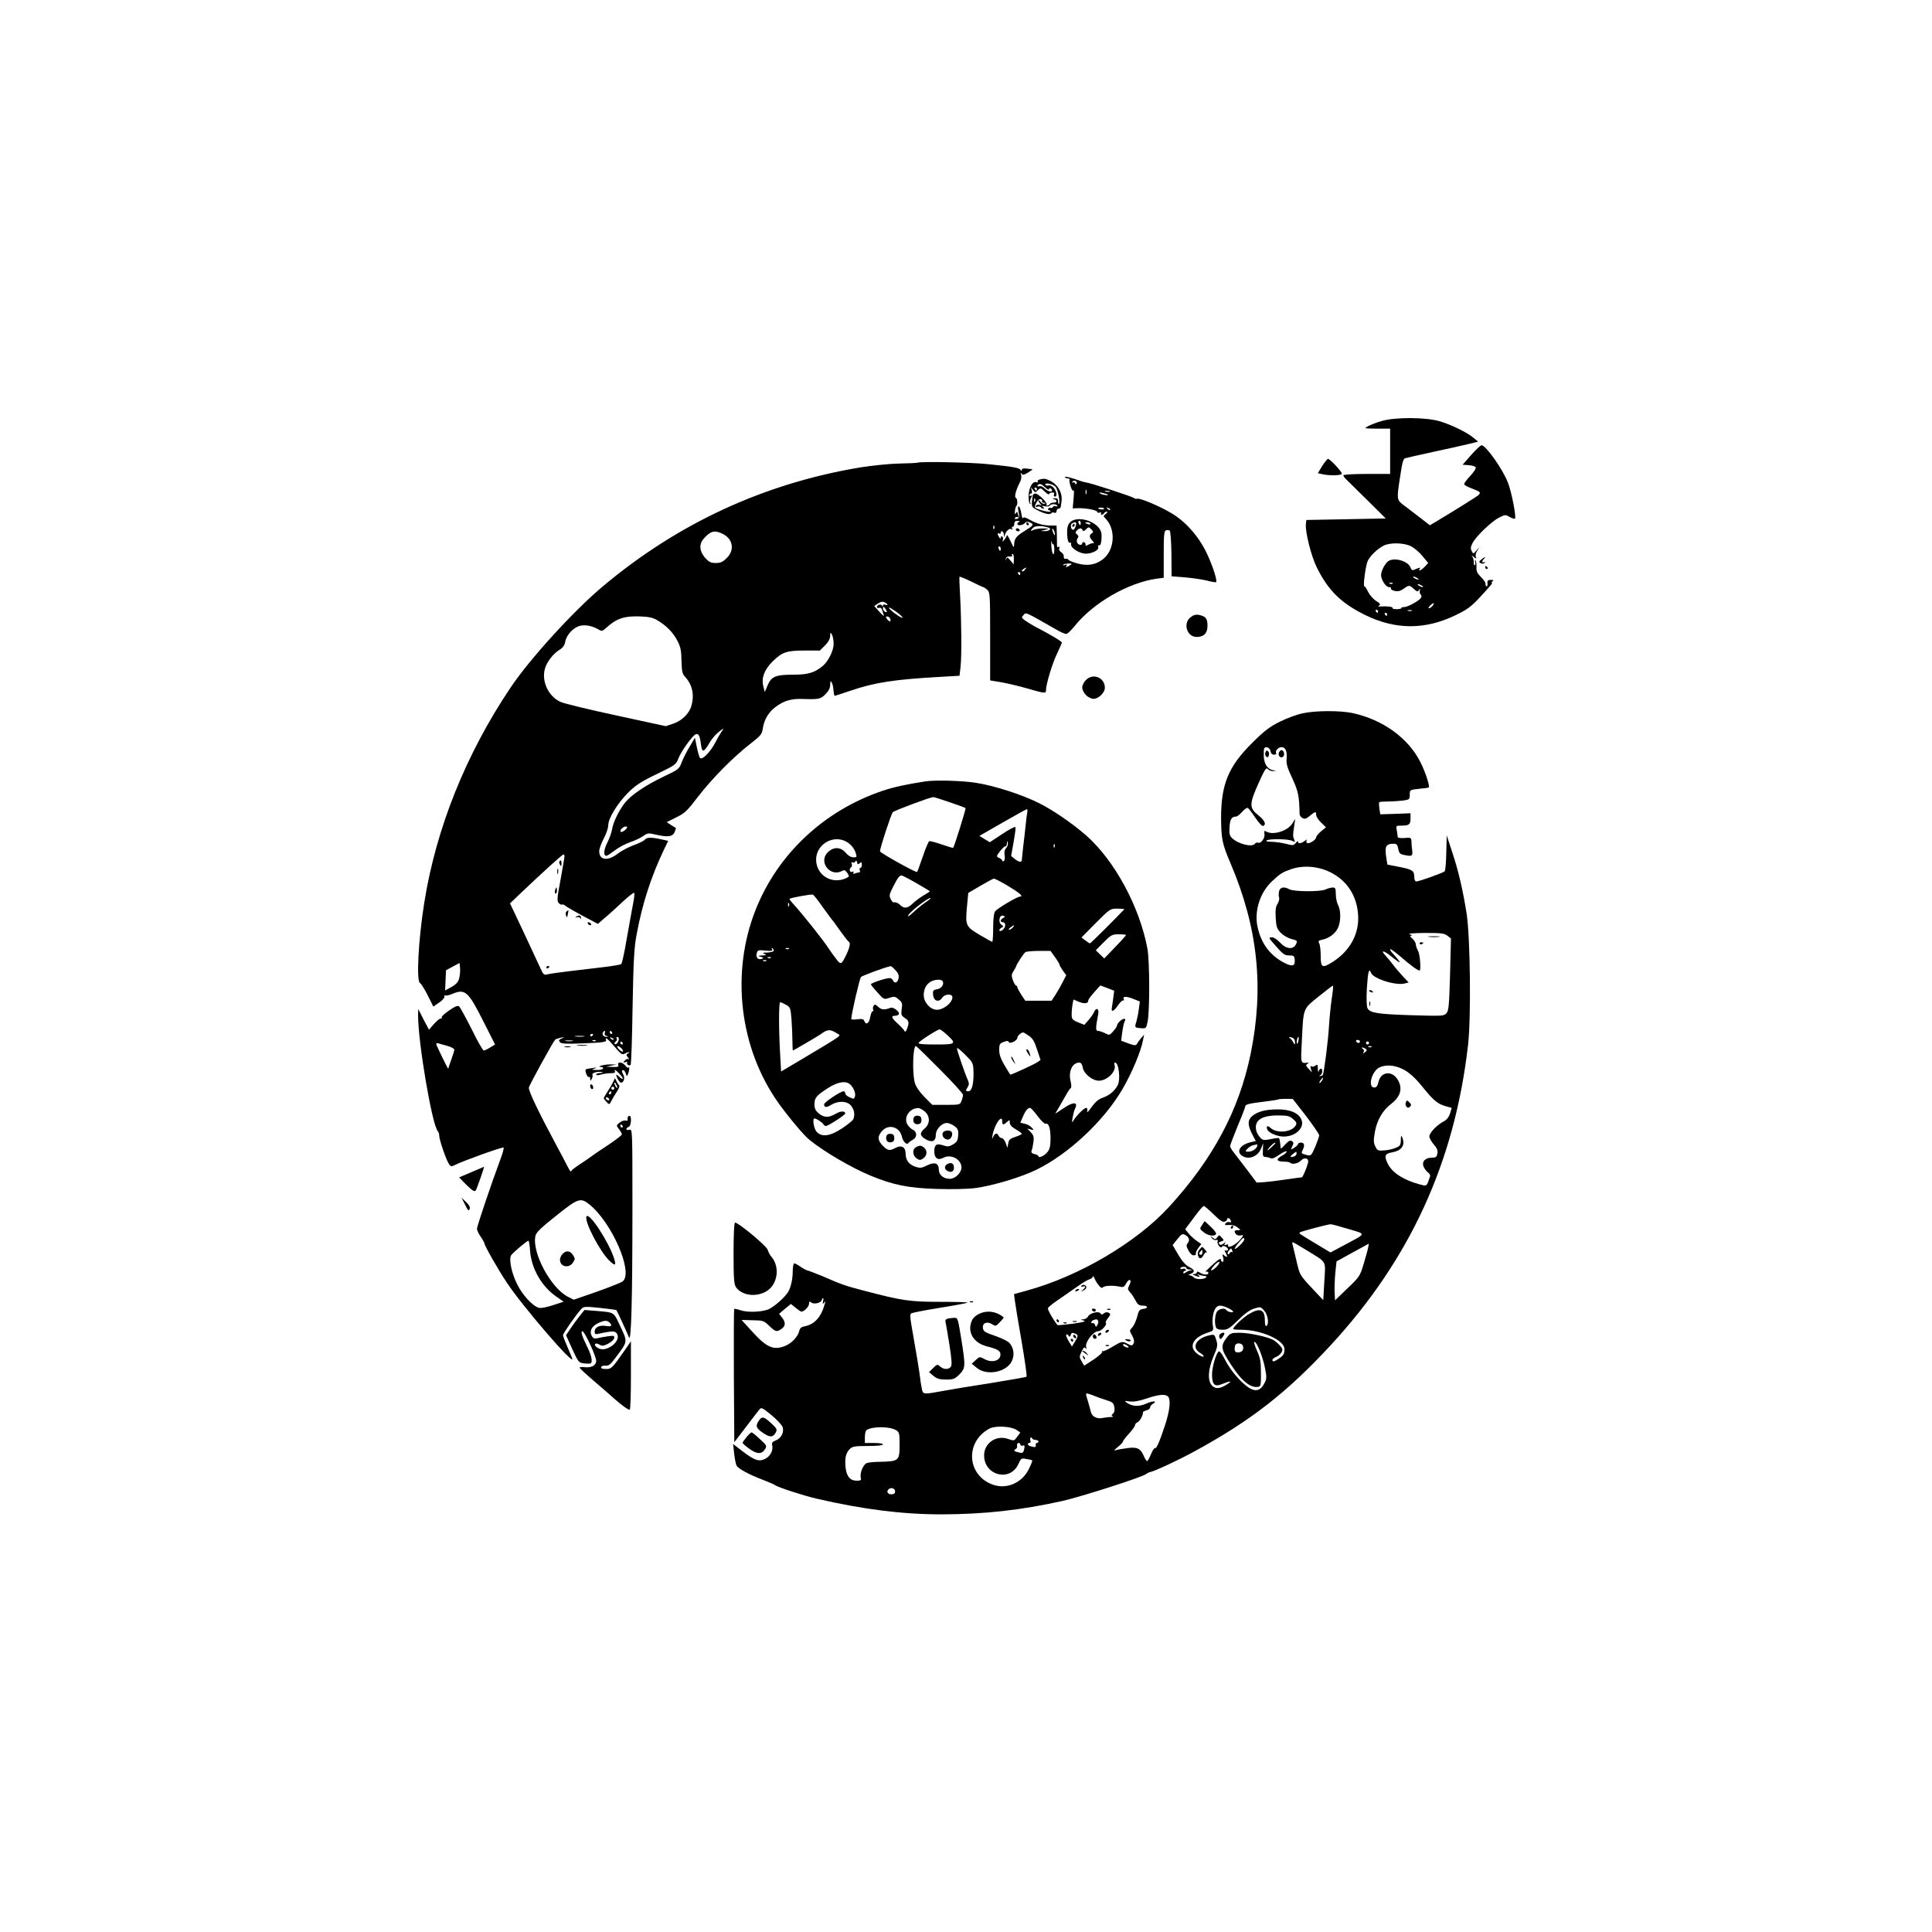 <?xml version="1.0" standalone="no"?>
<!DOCTYPE svg PUBLIC "-//W3C//DTD SVG 20010904//EN"
 "http://www.w3.org/TR/2001/REC-SVG-20010904/DTD/svg10.dtd">
<svg version="1.0" xmlns="http://www.w3.org/2000/svg"
 width="1280pt" height="1280pt" viewBox="0 0 1280 1280"
 preserveAspectRatio="xMidYMid meet">

<g transform="translate(0,1280) scale(0.1,-0.1)"
fill="#000000" stroke="none">
<path d="M9155 10011 c-33 -9 -73 -25 -90 -34 -30 -16 -29 -16 58 -17 l87 0 0
-150 0 -150 -155 0 c-89 0 -155 -4 -155 -9 0 -5 8 -17 18 -26 9 -9 72 -71 140
-138 l123 -122 -263 -5 -263 -5 -3 -26 c-6 -51 35 -215 73 -290 76 -153 161
-235 320 -314 201 -98 397 -99 600 0 73 35 102 56 155 113 79 85 93 102 83
102 -4 0 -2 4 6 9 9 6 6 9 -12 9 -20 0 -24 -5 -22 -24 1 -13 -2 -21 -7 -18 -5
3 -7 11 -6 17 1 7 -12 26 -30 44 -26 26 -32 39 -30 67 1 20 -2 39 -7 43 -4 4
-5 0 -2 -9 3 -10 2 -20 -2 -22 -5 -3 -7 5 -7 17 1 12 -3 29 -8 37 -10 13 -9
13 8 0 18 -14 19 -13 14 1 -4 9 0 27 9 40 l15 24 -21 -23 c-20 -23 -20 -23
-31 -2 -8 15 -7 27 6 52 23 45 125 143 176 169 40 20 43 20 70 4 16 -9 32 -14
35 -11 10 10 -22 175 -46 237 -33 88 -147 249 -175 249 -7 0 -38 -29 -69 -64
l-57 -65 42 -3 c23 -2 43 -8 45 -15 3 -7 -14 -32 -36 -56 -23 -24 -41 -49 -41
-54 0 -6 21 -18 48 -28 61 -23 66 -28 45 -47 -15 -12 -144 -93 -289 -180 l-31
-18 -59 46 c-32 25 -80 61 -106 81 -56 41 -56 39 -31 200 12 84 20 114 32 117
9 3 90 21 181 41 91 19 196 43 234 52 l69 17 -30 25 c-46 38 -149 88 -228 111
-92 26 -291 27 -380 1z m195 -831 c21 -11 55 -40 75 -65 l37 -45 -23 -25 c-25
-25 -46 -34 -33 -13 7 11 4 10 -43 -9 -6 -2 -14 4 -17 15 -15 46 -114 73 -151
42 -22 -18 -45 -65 -45 -90 0 -32 32 -80 53 -80 10 0 16 -4 13 -9 -4 -5 7 -12
24 -16 22 -5 38 -1 59 14 36 26 39 26 68 -1 21 -19 26 -20 34 -8 9 13 10 13 6
-1 -3 -9 -1 -21 5 -27 6 -6 7 -15 3 -22 -12 -20 -88 -62 -112 -62 -12 0 -21
-3 -19 -7 2 -3 -11 -6 -29 -7 -19 0 -32 3 -29 8 5 8 -39 13 -81 10 -15 -2 -16
0 -7 7 10 6 5 14 -20 29 -19 12 -43 39 -54 61 -10 21 -21 38 -24 36 -12 -7 8
142 22 170 20 37 63 78 103 99 43 23 137 21 185 -4z m40 -210 c8 -5 11 -10 5
-10 -5 0 -17 5 -25 10 -8 5 -10 10 -5 10 6 0 17 -5 25 -10z m-163 -36 c-3 -3
-12 -4 -19 -1 -8 3 -5 6 6 6 11 1 17 -2 13 -5z m193 -14 c8 -5 11 -10 5 -10
-5 0 -17 5 -25 10 -8 5 -10 10 -5 10 6 0 17 -5 25 -10z m70 -135 c-7 -8 -17
-15 -23 -15 -6 0 -2 8 9 19 22 21 33 19 14 -4z m-360 -35 c0 -5 -2 -10 -4 -10
-3 0 -8 5 -11 10 -3 6 -1 10 4 10 6 0 11 -4 11 -10z m223 3 c-7 -2 -19 -2 -25
0 -7 3 -2 5 12 5 14 0 19 -2 13 -5z m-163 -23 c0 -5 -2 -10 -4 -10 -3 0 -8 5
-11 10 -3 6 -1 10 4 10 6 0 11 -4 11 -10z"/>
<path d="M8760 9713 l-29 -48 27 -6 c50 -12 132 -10 132 3 0 14 -79 98 -92 98
-4 0 -21 -21 -38 -47z"/>
<path d="M6077 9734 c-1 -1 -54 -4 -118 -5 -64 -1 -178 -13 -255 -25 -640
-106 -1212 -370 -1714 -792 -191 -161 -479 -476 -607 -667 -295 -438 -494
-933 -572 -1425 -39 -243 -54 -523 -28 -533 6 -2 29 -39 50 -80 l38 -76 39 27
c22 15 37 33 35 40 -3 7 -1 10 5 7 5 -3 26 1 46 10 86 36 106 18 207 -183 l77
-152 -33 -20 c-17 -11 -37 -20 -42 -20 -6 0 -42 63 -80 141 -39 77 -76 145
-83 151 -9 8 -27 1 -67 -27 -30 -20 -52 -41 -49 -46 3 -5 1 -8 -5 -7 -6 2 -26
-14 -45 -35 l-34 -39 -18 34 c-10 18 -26 49 -35 68 l-18 35 -1 -41 c-1 -176
93 -731 131 -769 5 -5 9 -18 9 -30 0 -26 48 -165 65 -188 12 -17 16 -17 42 -4
59 29 313 120 319 114 4 -3 -6 -39 -21 -79 -56 -149 -155 -442 -155 -459 0 -9
11 -33 25 -53 14 -20 25 -41 25 -45 0 -14 90 -172 146 -256 106 -161 457 -567
435 -505 -5 14 -21 51 -35 84 -14 32 -26 64 -26 70 0 12 86 135 119 171 18 20
24 20 125 10 58 -6 107 -13 110 -15 4 -5 64 -134 83 -180 15 -38 23 245 23
853 0 524 0 528 -20 522 -23 -7 -28 10 -5 19 19 7 21 80 3 73 -7 -2 -12 -11
-10 -20 2 -11 -2 -15 -12 -11 -9 3 -26 -3 -40 -13 -24 -19 -24 -20 -5 -44 10
-13 19 -29 19 -35 0 -5 -44 -39 -97 -74 -54 -35 -100 -67 -103 -70 -3 -3 -32
-23 -65 -45 -33 -21 -63 -43 -67 -49 -8 -12 -7 -14 -37 44 -13 25 -40 77 -61
115 -125 233 -191 371 -186 390 5 21 161 304 174 317 4 4 21 9 37 13 27 5 28
5 6 -5 -18 -8 -21 -13 -12 -24 9 -11 39 -13 139 -9 143 5 175 9 167 23 -3 6
-3 10 1 10 7 0 21 -14 77 -79 23 -26 31 -30 47 -21 23 12 40 13 21 1 -13 -8
-13 -12 0 -27 8 -10 9 -15 3 -11 -7 4 -18 -1 -25 -10 -12 -15 -12 -16 4 -10
10 4 16 3 12 -2 -7 -12 14 -26 23 -16 4 3 10 176 13 383 6 318 10 394 28 487
37 199 94 375 179 554 l29 60 -49 11 c-66 14 -93 13 -107 -4 -6 -8 -40 -24
-74 -36 -34 -13 -82 -38 -106 -57 -66 -50 -121 -42 -121 18 0 15 14 53 30 84
17 31 30 71 30 89 0 45 63 147 135 218 48 47 85 71 187 120 122 59 127 62 143
104 18 47 92 150 114 159 19 8 28 -8 35 -67 8 -58 18 -55 60 16 14 24 42 56
63 71 22 17 31 21 22 9 -9 -10 -31 -47 -49 -82 -35 -66 -87 -119 -102 -104 -5
5 -14 37 -21 71 l-13 63 -35 -59 c-20 -32 -43 -79 -53 -104 -16 -44 -20 -47
-119 -94 -121 -58 -213 -120 -256 -173 -41 -52 -78 -128 -86 -177 -4 -22 -18
-63 -33 -91 -23 -47 -25 -84 -4 -84 5 0 29 16 54 35 24 19 70 44 102 55 31 10
71 29 87 41 29 20 36 21 81 10 82 -19 113 -15 127 15 6 15 10 27 9 28 -2 1
-16 10 -32 20 l-29 19 64 32 c57 28 73 44 143 136 90 117 232 262 347 351 67
52 77 64 82 97 8 60 36 110 85 147 55 42 107 57 186 53 100 -3 113 -1 145 32
21 21 31 40 31 62 1 25 3 29 10 16 6 -10 11 -33 12 -53 2 -20 5 -36 8 -36 3 0
50 15 105 34 161 55 294 75 601 92 l121 7 7 60 c8 75 6 303 -3 467 -4 69 -6
127 -4 129 2 2 37 -12 78 -32 41 -21 77 -37 80 -37 3 0 14 -8 25 -17 19 -17
20 -29 20 -309 l0 -292 73 -12 c39 -7 117 -25 172 -41 118 -34 125 -35 125
-11 0 38 42 178 73 241 17 36 32 70 32 74 0 8 -83 57 -180 107 -22 12 -51 30
-65 40 -23 18 -24 20 -8 36 17 18 2 25 225 -102 23 -13 48 -24 57 -24 8 0 32
23 54 50 123 155 355 289 545 316 l47 6 0 154 c0 131 2 156 16 161 8 3 19 2
24 -3 5 -5 10 -75 11 -156 l1 -146 86 -7 c48 -4 113 -13 146 -21 32 -9 60 -13
63 -11 9 10 -22 108 -62 192 -53 111 -139 209 -234 265 -78 47 -210 102 -227
96 -6 -2 -15 -1 -20 4 -12 10 -289 101 -324 105 -8 1 -22 5 -30 8 -59 22 -110
34 -105 26 4 -5 13 -9 21 -9 8 0 13 -4 10 -8 -3 -5 1 -26 8 -47 8 -23 16 -32
19 -24 3 8 3 -16 0 -52 l-6 -67 34 1 c53 2 129 -13 129 -25 0 -5 7 -7 16 -4 8
3 12 2 9 -4 -3 -6 -2 -10 4 -10 5 0 13 5 16 10 3 6 12 10 18 10 7 0 4 -7 -7
-15 -17 -13 -17 -15 -2 -30 72 -73 61 -215 -22 -274 -48 -34 -96 -41 -160 -25
-31 8 -59 19 -63 25 -3 6 -12 9 -20 7 -8 -2 -13 4 -11 14 1 10 -6 23 -17 29
-11 7 -17 19 -13 27 3 9 1 13 -5 9 -6 -4 -11 -1 -10 6 0 6 -1 40 -1 74 l-2 61
-34 0 c-53 0 -97 12 -143 38 -29 17 -43 20 -46 11 -2 -6 -7 7 -10 30 -4 23
-11 44 -16 47 -5 4 -8 -4 -6 -16 2 -13 5 -32 7 -43 2 -12 -4 -21 -16 -23 -11
-3 -16 0 -11 7 3 6 11 8 17 5 8 -5 9 -1 5 10 -4 10 -7 21 -7 24 0 4 -5 0 -10
-8 -7 -11 -8 -8 -6 13 1 15 6 30 9 34 11 10 8 51 -3 55 -12 4 2 55 26 101 9
15 13 37 9 50 -4 15 -3 18 3 9 7 -11 16 -9 43 7 19 12 32 21 29 22 -59 8 -70
7 -70 -4 0 -8 -2 -9 -8 -1 -9 15 -50 22 -217 39 -114 12 -458 19 -468 9z
m1056 -137 c-5 -8 -8 -7 -11 1 -2 7 -9 9 -14 6 -7 -4 -8 -2 -4 4 4 6 13 9 21
6 8 -4 12 -11 8 -17z m64 -69 c-3 -7 -5 -2 -5 12 0 14 2 19 5 13 2 -7 2 -19 0
-25z m156 15 c-7 -2 -21 -2 -30 0 -10 3 -4 5 12 5 17 0 24 -2 18 -5z m-14 -19
c10 -9 -35 -3 -49 6 -11 8 -7 9 15 4 17 -4 32 -8 34 -10z m-25 -93 c3 -4 -4
-7 -14 -6 -27 2 -33 10 -10 12 11 1 22 -2 24 -6z m41 -9 c-3 -3 -11 0 -18 7
-9 10 -8 11 6 5 10 -3 15 -9 12 -12z m-602 -79 c-7 -2 -13 -9 -13 -14 0 -14
36 -10 50 5 9 12 17 12 35 4 28 -12 22 -20 -40 -58 -51 -31 -64 -48 -66 -85
-1 -28 -2 -27 -24 20 -13 28 -24 45 -24 39 -1 -5 -8 -19 -17 -30 -13 -16 -15
-16 -10 -2 3 10 1 20 -4 23 -6 4 -10 0 -10 -7 0 -9 -3 -9 -10 2 -13 20 -13 33
0 25 6 -3 10 -1 10 4 0 22 20 10 21 -11 1 -20 2 -20 6 -4 7 27 31 49 44 40 8
-4 9 -3 5 4 -4 7 -2 12 3 12 6 0 11 9 11 20 0 14 6 20 23 19 12 0 16 -3 10 -6z
m-166 -45 c-3 -8 -6 -5 -6 6 -1 11 2 17 5 13 3 -3 4 -12 1 -19z m361 6 c22 -7
2 -24 -26 -23 l-27 1 30 8 c28 7 27 8 -13 9 -24 0 -52 -4 -63 -9 -23 -13 -25
-7 -4 14 14 14 59 14 103 0z m41 -44 c0 -10 -3 -8 -9 5 -12 27 -12 43 0 25 5
-8 9 -22 9 -30z m-2203 4 c70 -33 83 -107 30 -160 -27 -27 -42 -34 -74 -34
-33 0 -45 6 -71 35 -38 44 -41 90 -8 127 44 50 71 57 123 32z m2192 -70 c4 2
7 -13 7 -35 0 -55 -17 -31 -20 28 -1 26 -1 38 2 25 2 -12 8 -20 11 -18z m-348
-29 c0 -8 -2 -15 -4 -15 -2 0 -6 7 -10 15 -3 8 -1 15 4 15 6 0 10 -7 10 -15z
m87 -69 l-1 -35 -22 26 c-19 22 -23 23 -27 9 -4 -14 -5 -14 -3 1 1 12 9 17 24
16 14 -2 21 1 17 7 -3 6 -2 10 3 10 6 0 10 -15 9 -34z m383 -33 c0 -1 -10 -7
-21 -14 -17 -9 -20 -8 -14 2 6 9 3 11 -9 6 -9 -4 -15 -3 -12 2 5 7 56 11 56 4z
m-310 -38 c-7 -9 -15 -13 -19 -10 -3 3 1 10 9 15 21 14 24 12 10 -5z m-30 -25
c0 -5 -2 -10 -4 -10 -3 0 -8 5 -11 10 -3 6 -1 10 4 10 6 0 11 -4 11 -10z
m-880 -206 c0 -4 -7 -4 -15 0 -8 3 -15 0 -16 -7 0 -9 -2 -9 -5 0 -6 14 -34 6
-34 -9 0 -6 6 -8 14 -5 8 3 16 -2 19 -11 3 -9 8 -26 12 -37 5 -11 -8 -2 -27
20 l-36 40 26 17 c18 12 31 14 44 7 10 -5 18 -12 18 -15z m-10 -34 c9 -16 8
-18 -5 -14 -8 4 -15 12 -15 20 0 20 7 17 20 -6z m110 -52 c0 -8 -49 23 -77 49
-29 27 -10 22 32 -8 25 -18 45 -36 45 -41z m-1624 -18 c60 -36 103 -80 132
-135 21 -41 26 -65 27 -133 2 -68 5 -86 23 -105 49 -53 64 -120 42 -196 -14
-49 -65 -98 -121 -116 l-48 -16 -328 71 c-181 39 -347 79 -370 90 -79 36 -126
135 -103 219 12 45 56 102 100 128 18 11 31 28 34 49 8 40 39 80 78 100 36 19
90 13 137 -13 29 -17 30 -17 58 8 68 62 120 79 224 75 58 -2 85 -8 115 -26z
m1544 3 c0 -13 -3 -13 -15 -3 -8 7 -15 16 -15 21 0 5 7 6 15 3 8 -4 15 -13 15
-21z m-377 -159 c0 -44 -35 -115 -72 -146 -54 -45 -98 -58 -196 -58 -117 0
-145 -12 -170 -72 l-18 -43 -10 39 c-14 55 8 111 63 165 63 61 92 71 211 71
l101 0 34 34 c22 22 34 44 34 63 1 26 2 26 12 8 6 -10 11 -38 11 -61z m-1384
-1235 c-16 -12 -25 -14 -28 -7 -5 14 29 39 42 31 5 -3 -1 -14 -14 -24z m-399
-171 c0 -7 -12 -77 -26 -155 -24 -126 -25 -144 -11 -157 8 -8 17 -12 21 -9 3
3 14 -1 23 -9 10 -8 62 -38 116 -67 l98 -52 52 45 c29 24 81 72 116 105 36 33
68 58 72 56 3 -3 2 -26 -3 -52 -13 -69 -37 -203 -57 -316 -10 -53 -21 -100
-25 -104 -4 -4 -55 -13 -114 -20 -59 -7 -161 -19 -227 -27 -66 -8 -132 -17
-147 -21 -24 -6 -28 -3 -46 37 -11 23 -61 131 -111 238 l-92 195 68 65 c142
135 278 259 286 259 4 1 7 -5 7 -11z m-698 -810 c-6 -24 -19 -39 -51 -57 l-42
-23 3 67 3 67 45 24 45 24 3 -34 c2 -19 -1 -49 -6 -68z m965 -362 c-4 -9 1
-17 11 -19 16 -4 16 -5 0 -6 -19 -1 -32 14 -23 29 9 15 18 12 12 -4z m48 4 c3
-5 1 -10 -4 -10 -6 0 -11 5 -11 10 0 6 2 10 4 10 3 0 8 -4 11 -10z m-125 -14
c0 -3 -4 -8 -10 -11 -5 -3 -10 -1 -10 4 0 6 5 11 10 11 6 0 10 -2 10 -4z m-62
-13 c-16 -2 -40 -2 -55 0 -16 2 -3 4 27 4 30 0 43 -2 28 -4z m197 -21 c-3 -3
-11 0 -18 7 -9 10 -8 11 6 5 10 -3 15 -9 12 -12z m35 6 c0 -20 -18 -43 -27
-35 -4 5 -1 12 6 16 7 5 10 14 7 20 -4 6 -2 11 3 11 6 0 11 -6 11 -12z m-307
-15 c-13 -2 -33 -2 -45 0 -13 2 -3 4 22 4 25 0 35 -2 23 -4z m154 1 c-3 -3
-12 -4 -19 -1 -8 3 -5 6 6 6 11 1 17 -2 13 -5z m178 -14 c3 -5 1 -10 -4 -10
-6 0 -11 5 -11 10 0 6 2 10 4 10 3 0 8 -4 11 -10z m-1162 -19 c26 -7 47 -19
47 -25 0 -6 -9 -36 -20 -66 -11 -30 -20 -57 -20 -60 -1 -8 -79 154 -80 163 0
5 6 7 13 5 6 -2 33 -10 60 -17z m1154 -16 c8 -9 13 -19 10 -22 -6 -5 -37 21
-37 31 0 10 11 6 27 -9z m8 -515 c3 -5 1 -10 -4 -10 -6 0 -11 5 -11 10 0 6 2
10 4 10 3 0 8 -4 11 -10z m-221 -519 c149 -119 294 -451 222 -510 -12 -10
-130 -56 -253 -97 l-72 -25 -39 20 c-112 57 -238 291 -215 401 4 24 34 53 137
135 146 117 162 122 220 76z m-392 -309 c9 -118 77 -236 176 -304 l46 -32 -70
-23 c-38 -13 -79 -21 -92 -18 -42 10 -111 85 -147 159 -36 73 -54 161 -39 189
10 16 105 97 115 97 3 0 9 -31 11 -68z"/>
<path d="M6800 9330 c0 -5 5 -10 11 -10 5 0 7 5 4 10 -3 6 -8 10 -11 10 -2 0
-4 -4 -4 -10z"/>
<path d="M6730 9290 c0 -5 7 -10 16 -10 8 0 12 5 9 10 -3 6 -10 10 -16 10 -5
0 -9 -4 -9 -10z"/>
<path d="M3706 7092 c-2 -4 -1 -14 5 -22 7 -12 9 -10 9 8 0 23 -5 28 -14 14z"/>
<path d="M3692 7025 c0 -16 2 -22 5 -12 2 9 2 23 0 30 -3 6 -5 -1 -5 -18z"/>
<path d="M3677 6900 c-3 -11 -1 -20 4 -20 5 0 9 9 9 20 0 11 -2 20 -4 20 -2 0
-6 -9 -9 -20z"/>
<path d="M3754 6762 c-6 -4 -8 -16 -4 -27 6 -17 7 -16 12 8 3 15 5 27 4 27 0
0 -6 -4 -12 -8z"/>
<path d="M3820 6728 c-12 -8 -12 -9 2 -5 9 3 19 1 22 -6 3 -9 5 -9 5 0 1 18
-13 23 -29 11z"/>
<path d="M3895 6680 c3 -5 11 -10 16 -10 6 0 7 5 4 10 -3 6 -11 10 -16 10 -6
0 -7 -4 -4 -10z"/>
<path d="M3620 6389 c0 -5 5 -7 10 -4 6 3 10 8 10 11 0 2 -4 4 -10 4 -5 0 -10
-5 -10 -11z"/>
<path d="M3886 4741 c-18 -29 89 -235 153 -295 37 -35 44 -31 30 15 -36 112
-165 309 -183 280z"/>
<path d="M3727 4492 c-10 -10 -17 -27 -17 -38 0 -47 59 -60 86 -19 15 23 15
27 0 50 -19 30 -46 32 -69 7z"/>
<path d="M6887 9623 c-9 -2 -15 -9 -12 -14 3 -5 0 -6 -8 -4 -24 10 -49 -31
-52 -85 -1 -28 2 -53 8 -57 6 -3 7 -1 3 5 -4 6 -2 21 5 33 8 15 8 19 0 15 -6
-4 -11 -2 -11 3 0 6 5 11 11 11 6 0 8 9 4 23 -7 22 -7 22 8 2 15 -19 17 -19
33 -3 17 17 19 17 46 -9 15 -15 28 -22 28 -17 0 5 9 10 19 11 14 1 18 -3 14
-13 -3 -8 0 -14 6 -14 17 0 12 33 -8 58 -11 12 -26 20 -34 16 -8 -3 -17 -1
-21 4 -11 18 55 5 68 -14 16 -21 31 -102 22 -112 -3 -3 -6 4 -6 16 0 16 -6 22
-22 21 -17 -1 -19 -2 -5 -6 23 -6 22 -23 -2 -23 -11 0 -23 -4 -26 -10 -3 -5
-11 -10 -17 -10 -6 0 -8 3 -4 7 9 10 -55 73 -74 73 -9 0 -17 -6 -18 -12 -10
-76 -10 -76 27 -96 46 -25 88 -35 96 -22 3 5 12 7 20 3 9 -3 15 1 15 11 0 9 6
16 13 16 8 0 14 6 15 13 1 6 3 23 5 37 7 55 -24 109 -76 135 -31 15 -39 16
-70 8z m63 -64 c0 7 5 9 10 6 6 -3 10 -10 10 -15 0 -13 -27 -6 -48 13 -11 10
-23 17 -28 16 -21 -4 -28 2 -14 11 11 7 22 2 42 -17 16 -15 28 -21 28 -14z
m-80 1 c0 -5 -2 -10 -4 -10 -3 0 -8 5 -11 10 -3 6 -1 10 4 10 6 0 11 -4 11
-10z m-13 -82 c-3 -8 -6 -5 -6 6 -1 11 2 17 5 13 3 -3 4 -12 1 -19z m47 1 c-3
-5 3 -9 13 -10 13 0 14 -2 4 -6 -8 -3 -20 2 -28 13 -7 10 -13 13 -13 8 0 -6 6
-16 13 -23 10 -10 9 -11 -4 -6 -10 4 -20 1 -25 -6 -5 -9 -2 -10 9 -6 9 3 19 2
22 -3 4 -6 12 -10 18 -10 7 0 6 4 -3 11 -12 8 -9 9 12 5 15 -3 30 -2 33 4 8
13 42 13 50 0 3 -5 0 -7 -8 -4 -8 3 -18 0 -22 -5 -3 -6 -10 -9 -15 -6 -5 3
-11 1 -15 -5 -3 -5 -1 -10 4 -10 6 0 11 -4 11 -9 0 -8 -78 10 -100 24 -14 9
19 65 35 58 8 -3 12 -9 9 -14z"/>
<path d="M7090 9340 c-14 -14 -20 -33 -20 -64 0 -50 8 -78 20 -71 4 3 7 -3 6
-12 -2 -26 62 -64 103 -61 43 2 84 26 77 44 -3 8 0 13 7 11 8 -1 13 14 15 44
2 33 -2 52 -17 71 -45 56 -151 78 -191 38z m70 -5 c0 -8 -2 -15 -4 -15 -2 0
-6 7 -10 15 -3 8 -1 15 4 15 6 0 10 -7 10 -15z m-30 -4 c0 -17 -12 -41 -20
-41 -15 0 -21 33 -8 42 17 10 28 10 28 -1z m94 0 c4 -5 -3 -7 -14 -4 -23 6
-26 13 -6 13 8 0 17 -4 20 -9z m10 -64 c-19 -11 -18 -27 3 -49 10 -11 13 -18
8 -17 -6 2 -20 -2 -33 -9 -16 -9 -22 -10 -20 -1 2 6 -3 14 -9 16 -7 3 -13 0
-13 -6 0 -17 -27 -13 -34 5 -4 9 -2 22 4 29 7 9 6 16 -5 25 -12 10 -12 14 0
26 17 17 32 18 37 2 3 -9 10 -8 23 5 17 17 18 17 35 0 14 -15 15 -19 4 -26z"/>
<path d="M7105 9320 c-3 -5 -1 -10 4 -10 6 0 11 5 11 10 0 6 -2 10 -4 10 -3 0
-8 -4 -11 -10z"/>
<path d="M9818 9096 c-22 -16 -22 -22 -3 -29 8 -4 17 -1 21 5 4 7 3 8 -4 4
-16 -9 -15 7 0 22 16 16 7 15 -14 -2z"/>
<path d="M9840 9040 c0 -5 5 -10 11 -10 5 0 7 5 4 10 -3 6 -8 10 -11 10 -2 0
-4 -4 -4 -10z"/>
<path d="M7887 8710 c-51 -41 -23 -130 41 -130 48 0 72 25 72 74 0 48 -12 63
-56 72 -21 4 -37 0 -57 -16z"/>
<path d="M7195 8295 c-14 -13 -25 -36 -25 -50 0 -14 11 -37 25 -50 13 -14 36
-25 50 -25 33 0 75 41 75 73 0 68 -78 100 -125 52z"/>
<path d="M8630 8074 c-36 -7 -103 -32 -150 -55 -70 -35 -103 -60 -186 -143
-156 -155 -204 -273 -204 -495 1 -139 7 -171 64 -304 180 -424 222 -822 131
-1263 -77 -370 -247 -689 -537 -1007 -218 -239 -599 -463 -947 -558 l-83 -23
6 -45 c3 -25 23 -147 45 -271 21 -124 36 -228 32 -231 -3 -3 -112 -22 -241
-43 -129 -20 -269 -43 -310 -51 -129 -24 -133 -23 -141 6 -3 15 -10 51 -13 80
-6 49 -23 154 -58 352 -9 53 -9 70 0 76 7 4 93 21 192 37 99 16 180 31 180 34
0 3 -82 5 -183 5 -198 0 -251 8 -492 71 -138 36 -152 41 -286 99 -48 20 -93
37 -100 38 -8 2 -29 13 -46 25 -17 12 -35 22 -41 22 -5 0 -10 -25 -10 -55 0
-56 -16 -117 -36 -143 -33 -44 -102 -101 -134 -110 -54 -16 -131 -17 -175 -3
-21 7 -40 11 -43 9 -2 -3 -3 -202 -2 -444 l3 -439 75 98 c41 55 82 107 90 117
14 18 18 16 83 -37 37 -31 70 -67 73 -80 9 -35 -12 -73 -46 -86 -23 -9 -28
-16 -24 -32 8 -33 -12 -73 -46 -90 -41 -21 -71 -11 -152 51 l-61 47 7 -63 c4
-35 11 -71 16 -80 11 -21 86 -61 174 -94 38 -15 74 -30 80 -35 18 -14 186 -69
276 -90 312 -72 569 -104 830 -104 281 1 522 27 800 89 124 28 533 159 553
178 7 6 20 12 30 14 27 5 190 81 292 137 372 203 608 387 896 697 529 571 826
1217 915 1993 21 178 15 712 -9 870 -24 154 -55 289 -96 410 l-36 110 -3 -115
c-1 -63 -6 -118 -11 -123 -10 -10 -170 -67 -188 -67 -7 0 -13 12 -13 28 0 43
-11 51 -97 68 l-81 16 -6 37 c-14 84 -6 101 49 101 18 0 24 -7 29 -34 5 -28
12 -35 37 -40 56 -11 59 -9 55 32 -3 20 -5 48 -5 61 -1 21 -5 23 -46 19 -29
-2 -45 1 -45 8 0 6 -3 26 -6 43 -6 30 -6 31 32 31 50 0 59 8 59 48 l0 34 -100
-4 -100 -3 -6 37 c-3 21 -4 40 -1 43 3 3 29 5 57 5 29 0 73 3 99 6 44 6 46 8
46 39 0 32 0 32 62 39 34 3 63 7 64 9 8 8 -22 101 -54 165 -81 162 -249 284
-452 328 -82 17 -245 17 -330 -2z m-212 -252 c2 -14 10 -22 23 -22 12 0 17 5
14 10 -9 15 14 40 36 40 26 0 38 -29 33 -77 -3 -34 5 -60 38 -130 39 -85 46
-116 48 -235 0 -10 9 -22 19 -28 16 -8 26 -5 49 15 36 30 42 31 42 6 0 -11 15
-34 33 -51 l32 -31 -33 -27 c-18 -15 -32 -33 -32 -39 0 -17 -46 -46 -60 -38
-6 3 -7 12 -3 18 4 7 -1 5 -11 -3 -23 -18 -46 -22 -46 -7 0 7 -7 3 -15 -7 -14
-18 -18 -19 -67 -6 -29 7 -72 13 -96 13 -26 0 -38 4 -30 9 19 12 146 10 170
-3 19 -10 20 -9 13 7 -10 24 -10 29 -1 89 l7 50 -19 -31 c-31 -49 -125 -79
-171 -54 -15 8 -17 6 -14 -14 6 -27 -23 -67 -42 -59 -7 2 -16 0 -20 -6 -16
-27 -113 -3 -153 37 -16 16 -19 30 -16 73 3 51 14 69 43 69 8 0 26 14 41 32
15 17 31 28 37 25 7 -4 29 -33 50 -65 22 -32 44 -57 51 -54 24 8 11 38 -33 72
-59 47 -59 73 4 213 41 91 50 105 61 92 7 -8 22 -14 34 -14 l21 2 -21 4 c-36
7 -58 40 -61 90 -1 25 0 50 3 55 10 17 39 3 42 -20z m396 -801 c111 -55 177
-157 184 -286 7 -123 -54 -234 -167 -307 -71 -45 -81 -40 -81 38 0 36 -4 74
-10 84 -8 16 -5 19 23 25 46 10 87 43 103 81 18 44 18 112 -1 148 -8 15 -15
48 -15 72 0 38 -3 44 -20 44 -12 0 -33 -6 -48 -13 -34 -16 -208 -15 -239 1
-36 20 -62 15 -69 -13 -3 -14 -3 -32 0 -41 4 -9 -1 -28 -10 -42 -12 -18 -15
-42 -12 -93 3 -59 8 -72 33 -99 17 -17 48 -35 71 -41 39 -10 41 -12 30 -35
-17 -37 -64 -33 -105 11 -18 19 -41 35 -52 35 -24 0 -24 -4 1 -32 72 -83 79
-88 112 -88 30 0 34 -3 36 -30 3 -41 -16 -46 -67 -20 -97 49 -157 131 -180
242 -22 104 18 226 96 299 57 53 69 60 126 80 79 28 179 21 261 -20z m775
-420 l24 -19 -6 -237 c-6 -208 -9 -241 -24 -258 -17 -19 -27 -19 -233 -13
-224 7 -273 15 -290 46 -6 12 -8 63 -4 134 7 109 14 136 27 101 15 -39 163
-86 223 -71 l27 7 -40 42 c-21 23 -51 58 -65 77 -14 19 -36 45 -48 58 -36 38
-15 37 32 0 78 -63 81 -57 11 20 -7 7 -13 18 -13 23 0 6 30 -16 68 -48 63 -55
114 -93 127 -93 11 0 3 107 -10 130 -8 14 -14 33 -15 43 0 11 -10 27 -22 38
-17 14 -19 19 -8 20 8 0 4 5 -10 9 -16 5 22 8 100 9 107 0 128 -2 149 -18z
m-766 -418 c-7 -49 -15 -129 -18 -180 -5 -94 -33 -311 -41 -325 -3 -4 -11 -8
-17 -7 -9 0 -9 2 1 6 14 5 17 43 3 43 -5 0 -12 -8 -14 -17 -3 -10 -5 -3 -6 16
-1 28 -3 32 -16 21 -8 -6 -19 -9 -26 -5 -8 5 -9 0 -4 -16 l7 -24 -22 24 c-19
19 -20 25 -9 32 12 8 11 10 -1 8 -43 -4 -43 -6 -35 144 11 223 6 209 110 294
50 40 93 73 96 73 3 0 0 -39 -8 -87z m-259 -259 c9 -3 16 -16 16 -28 -1 -21
-1 -21 -12 -1 -6 11 -16 23 -22 27 -13 9 -3 10 18 2z m38 -21 c-3 -16 -7 -22
-10 -15 -4 13 4 42 11 42 2 0 2 -12 -1 -27z m408 -3 c0 -5 -4 -10 -9 -10 -6 0
-13 5 -16 10 -3 6 1 10 9 10 9 0 16 -4 16 -10z m60 -10 c0 -5 -4 -10 -10 -10
-5 0 -10 5 -10 10 0 6 5 10 10 10 6 0 10 -4 10 -10z m17 -26 c-3 -3 -12 -4
-19 -1 -8 3 -5 6 6 6 11 1 17 -2 13 -5z m-39 -13 c10 -6 9 -11 -4 -22 -14 -11
-16 -11 -10 0 5 8 3 17 -5 22 -8 5 -9 9 -4 9 6 0 16 -4 23 -9z m262 -143 c36
-22 77 -61 118 -113 70 -87 98 -110 154 -125 l36 -10 -11 -37 c-8 -24 -22 -42
-41 -52 -46 -24 -96 -76 -96 -100 0 -11 13 -35 29 -53 22 -25 28 -40 24 -61
-4 -22 -11 -27 -36 -27 -44 0 -68 -25 -56 -58 6 -14 19 -32 29 -39 11 -8 17
-19 15 -26 -25 -71 -19 -67 -72 -53 -103 28 -177 75 -207 133 -27 53 -22 70
25 78 66 11 91 48 69 100 -7 16 -9 12 -9 -18 -1 -34 -5 -40 -35 -52 -19 -8
-53 -16 -77 -17 -39 -3 -45 0 -57 26 -12 24 -13 41 -3 97 14 78 52 143 106
184 65 50 80 105 45 162 -37 62 -111 54 -127 -14 -6 -28 -14 -38 -28 -38 -47
0 -15 114 38 135 49 20 111 11 167 -22z m-552 -68 c-7 -10 -14 -17 -17 -15 -4
4 18 35 25 35 2 0 -1 -9 -8 -20z m-105 -234 c48 -63 87 -120 87 -128 0 -7 -12
-41 -26 -75 -25 -58 -29 -62 -53 -56 -39 9 -42 12 -31 33 16 30 12 50 -10 50
-11 0 -20 -4 -20 -9 0 -5 -11 -16 -25 -25 -25 -16 -25 -16 -13 10 10 21 9 27
-3 34 -10 7 -22 1 -42 -20 -15 -17 -29 -30 -30 -30 -2 0 -4 14 -5 32 -2 18 -5
34 -8 37 -2 3 -27 0 -55 -6 -46 -9 -53 -8 -70 11 -11 11 -22 30 -25 42 -18 69
30 104 143 104 62 0 76 -3 100 -24 23 -20 26 -28 17 -43 -27 -45 -124 -54
-166 -16 -20 18 -31 14 -22 -10 8 -22 66 -47 108 -47 84 0 146 64 115 119 -22
40 -74 61 -153 61 -83 0 -138 -15 -173 -47 -29 -28 -27 -60 7 -125 l20 -38
-28 -6 c-71 -15 -104 -60 -66 -89 42 -32 106 -10 128 44 l15 36 -2 -45 c-2
-39 1 -45 18 -45 11 -1 26 -4 33 -9 9 -5 29 3 57 23 24 17 46 27 49 23 3 -5
-10 -18 -29 -28 -43 -23 -40 -39 8 -40 20 0 40 -3 44 -7 13 -14 53 -6 71 13
24 26 56 17 48 -14 -8 -32 -35 -96 -41 -96 -3 0 -49 -6 -103 -14 -53 -8 -119
-16 -146 -18 l-50 -3 -68 90 c-38 50 -77 101 -88 115 -11 13 -20 30 -20 37 0
7 23 67 50 133 28 66 50 124 50 129 0 14 23 20 123 32 51 6 94 13 96 15 2 2
25 4 50 4 l46 -1 88 -113z m-203 -179 c0 -2 -14 -16 -32 -33 -18 -16 -26 -20
-18 -9 19 27 50 53 50 42z m-120 -16 c0 -18 -32 -41 -57 -41 -25 0 -25 1 -9
19 10 11 28 22 40 24 11 2 22 5 24 6 1 0 2 -3 2 -8z m260 -55 c0 -7 -9 -16
-20 -19 -25 -6 -26 1 -2 19 22 17 22 17 22 0z m-550 -401 c40 -39 61 -54 73
-49 9 3 17 10 17 15 0 15 17 10 24 -7 4 -11 2 -15 -8 -11 -8 3 -20 0 -26 -8
-9 -10 -4 -13 22 -11 20 2 42 -4 57 -16 23 -18 23 -18 2 -18 -11 0 -21 -3 -21
-7 1 -19 18 -32 38 -28 22 4 22 3 5 -20 -32 -42 -96 -74 -86 -43 2 4 -5 4 -14
1 -12 -5 -14 -3 -8 8 8 12 6 12 -9 0 -12 -10 -20 -11 -27 -4 -8 8 -5 13 11 18
20 6 21 8 4 26 -16 18 -18 18 -29 2 -11 -15 -15 -16 -31 -3 -18 14 -18 14 -5
-3 8 -10 21 -15 29 -12 9 3 12 0 9 -8 -6 -17 19 -52 28 -38 4 8 12 8 26 1 11
-6 17 -15 14 -21 -4 -5 -11 -6 -17 -3 -6 4 -6 -1 1 -14 16 -29 14 -37 -6 -21
-15 13 -16 11 -9 -13 4 -17 2 -28 -4 -28 -5 0 -10 5 -10 10 0 18 -14 10 -65
-37 -27 -25 -45 -43 -38 -39 6 3 14 2 17 -3 11 -17 -25 -21 -50 -5 -15 10 -24
12 -24 5 0 -6 -8 -11 -17 -12 -15 0 -15 -2 2 -9 28 -12 43 -12 25 1 -12 9 -11
9 5 3 11 -4 28 -7 37 -8 11 0 14 -4 8 -10 -14 -14 -69 -14 -81 1 -6 7 -19 13
-28 14 -11 0 -9 3 7 9 31 13 28 28 -10 46 -22 11 -46 38 -71 80 l-38 65 31 39
c27 34 34 38 51 29 27 -14 34 -36 18 -55 -11 -13 -10 -21 5 -49 11 -21 25 -33
36 -32 10 1 16 5 13 10 -3 5 4 22 15 37 l21 28 -32 22 c-18 13 -42 35 -53 49
l-22 27 57 76 c31 43 60 77 66 78 5 0 35 -25 65 -55z m892 -97 c122 -36 124
-27 -22 -105 l-95 -51 -100 60 c-113 68 -110 66 -103 73 5 6 183 53 203 54 6
1 58 -13 117 -31z m-688 -66 c3 -5 -10 -24 -29 -42 -42 -40 -47 -28 -7 18 31
36 29 35 36 24z m414 -76 c137 -85 124 -63 116 -206 l-7 -124 -78 83 c-77 83
-78 84 -99 175 -12 50 -23 99 -26 109 -3 9 -3 17 0 17 4 0 46 -24 94 -54z
m406 17 c-3 -16 -17 -65 -30 -109 -24 -79 -28 -85 -107 -160 l-82 -79 -3 55
c-1 30 1 88 5 129 l8 74 105 58 c58 32 106 58 108 59 1 0 0 -12 -4 -27z m-900
-19 c3 -8 2 -13 -3 -9 -5 3 -11 -1 -14 -7 -2 -7 -8 -10 -12 -6 -4 4 -1 14 6
22 17 19 16 19 23 0z m-108 -111 c-37 -34 -44 -22 -9 16 15 16 30 25 32 19 2
-5 -9 -21 -23 -35z m-196 -4 c0 -5 10 -10 23 -10 20 -1 20 -2 2 -6 -11 -3 -26
-10 -32 -15 -9 -7 -13 -7 -13 1 0 6 5 11 11 11 5 0 8 4 4 10 -3 5 -12 7 -20 3
-8 -3 -15 -1 -15 4 0 5 9 9 20 10 11 1 20 -2 20 -8z m-581 -114 c12 -16 21
-21 28 -14 12 12 67 14 109 5 26 -6 32 -3 44 19 14 26 30 34 30 14 0 -6 -5
-19 -11 -31 -9 -16 -7 -24 9 -41 11 -12 27 -37 36 -54 13 -26 23 -33 46 -33
37 0 40 -18 3 -22 -23 -3 -29 -10 -39 -52 -7 -26 -21 -58 -32 -70 -20 -21 -20
-22 -1 -55 13 -24 15 -39 9 -52 -9 -16 -13 -16 -38 -3 -37 19 -39 19 -104 -20
-31 -19 -60 -31 -64 -28 -4 4 -5 2 -2 -3 4 -6 -22 -29 -56 -52 l-63 -41 -17
29 c-16 27 -16 31 0 65 13 26 19 32 26 22 6 -9 8 -7 4 8 -9 30 47 104 78 104
23 0 64 45 52 57 -3 3 4 17 15 31 18 23 18 27 4 35 -10 5 -21 4 -31 -4 -12
-10 -17 -10 -23 -1 -11 18 -70 3 -82 -19 -5 -11 -20 -19 -32 -20 -21 -1 -20
-1 3 -8 18 -5 -1 -11 -73 -21 -54 -7 -99 -11 -101 -9 -30 38 -67 103 -63 112
2 7 31 30 63 52 33 22 88 61 124 86 36 26 75 50 88 53 12 4 22 13 23 19 0 7 4
1 10 -11 5 -13 17 -35 28 -47z m-1826 -107 c-4 -19 -3 -20 7 -8 9 12 10 10 4
-10 -22 -83 -67 -134 -129 -146 -26 -5 -35 -12 -40 -33 -8 -35 -49 -80 -91
-97 -77 -32 -123 -13 -216 89 l-75 82 73 -2 c70 -1 75 -3 110 -37 42 -40 50
-43 82 -20 27 19 28 44 3 75 l-19 25 39 33 39 32 31 -25 c17 -14 34 -26 38
-26 18 0 51 33 51 52 0 16 3 18 14 9 17 -14 62 -5 70 15 8 22 15 16 9 -8z
m2683 -44 c19 -9 34 -20 34 -24 0 -10 -38 -1 -46 11 -8 14 -41 10 -58 -7 -16
-15 -22 -78 -10 -108 4 -11 19 -16 44 -16 33 0 46 8 103 64 45 44 79 69 108
77 40 12 42 12 65 -15 25 -28 33 -89 14 -101 -6 -4 -10 11 -10 37 0 73 -31 86
-104 43 -38 -22 -106 -86 -106 -100 0 -3 24 -5 53 -5 133 0 287 -69 287 -128
0 -32 -7 -43 -40 -65 -28 -19 -40 -21 -40 -7 0 6 11 15 24 20 14 5 30 19 36
30 10 18 8 26 -12 47 -12 14 -32 30 -43 36 -39 21 -161 47 -221 47 -58 0 -63
-2 -87 -33 -42 -55 -39 -74 28 -177 71 -110 131 -158 182 -148 16 3 18 14 17
93 0 75 -5 100 -27 148 -14 31 -21 57 -16 57 16 0 55 -98 70 -174 12 -63 12
-71 -6 -104 -31 -58 -74 -56 -140 5 -51 47 -94 104 -125 166 -14 26 -29 46
-34 44 -17 -6 -46 -103 -46 -153 0 -66 17 -84 63 -65 58 23 74 24 42 3 -49
-33 -80 -37 -104 -13 -32 32 -28 108 9 195 27 63 29 74 18 108 -11 37 -13 38
-42 32 -92 -19 -126 -82 -64 -118 18 -11 27 -21 20 -24 -6 -2 -25 7 -41 20
-58 45 -28 106 68 138 41 13 42 14 36 51 -4 20 -1 55 4 77 15 55 38 64 97 36z
m-861 -84 c3 -5 2 -18 -4 -27 -9 -17 -10 -17 -16 -1 -4 10 -11 15 -16 12 -5
-3 -9 -1 -9 5 0 9 15 18 32 20 4 1 10 -3 13 -9z m-151 -86 c21 -8 20 -17 -3
-54 l-19 -31 -22 36 c-12 20 -19 39 -16 43 4 3 11 1 15 -7 7 -10 10 -9 14 3 7
18 9 18 31 10z m353 -90 c-7 -7 -37 7 -37 17 0 6 9 5 21 -1 11 -7 19 -14 16
-16z m757 11 c9 -25 -4 -45 -30 -45 -18 0 -24 5 -24 23 0 13 3 27 7 30 12 12
41 7 47 -8z m-979 -335 c11 -5 43 -16 71 -25 46 -14 52 -20 57 -48 3 -21 0
-36 -9 -43 -12 -10 -12 -13 -2 -17 7 -2 2 -5 -12 -5 -14 0 -37 -3 -52 -6 -40
-9 -74 8 -81 41 -4 15 -13 50 -21 76 -15 48 -15 48 7 42 12 -3 31 -10 42 -15z
m483 -2 c20 -20 13 -91 -19 -189 -36 -110 -58 -161 -68 -154 -4 2 -16 -16 -26
-41 -10 -24 -21 -44 -25 -44 -4 0 -13 13 -20 29 -21 52 -43 65 -102 58 -29 -4
-64 -9 -78 -13 -23 -6 -23 -4 8 21 17 14 32 30 32 35 0 5 18 28 40 52 22 24
40 49 40 56 0 7 7 15 16 19 15 5 39 50 36 65 -1 4 9 10 23 14 14 3 25 12 25
20 0 7 8 17 17 23 36 20 3 22 -42 2 -49 -22 -93 -20 -130 6 -18 13 -16 13 20
8 28 -3 62 3 110 19 79 27 125 32 143 14z m-1800 -224 c20 -13 22 -22 22 -94
0 -109 -3 -112 -135 -115 -33 0 -70 -4 -82 -8 -24 -9 -48 -67 -40 -98 4 -16 0
-19 -27 -19 -44 0 -68 29 -74 89 -6 61 2 95 28 121 17 17 34 20 120 20 60 0
100 4 100 10 0 6 -27 10 -60 10 l-60 0 0 39 c0 22 5 43 12 47 40 25 155 24
196 -2z m796 3 l26 -18 -21 -28 c-20 -28 -21 -28 -61 -14 -78 27 -158 -28
-158 -109 0 -134 172 -178 227 -58 17 39 20 40 53 34 19 -3 37 -7 39 -10 2 -2
-8 -27 -22 -56 -46 -94 -150 -138 -243 -103 -169 64 -181 283 -19 370 39 21
141 16 179 -8z m127 -67 c10 0 19 -4 19 -10 0 -5 -5 -10 -10 -10 -6 0 -10 -6
-8 -14 3 -15 -3 -16 -34 -8 -20 5 -25 22 -7 22 6 0 9 6 6 14 -3 8 -3 17 1 21
4 3 8 1 10 -4 2 -6 12 -11 23 -11z m-101 -30 c0 -6 6 -10 13 -8 16 4 18 -1 11
-29 -5 -19 -11 -22 -33 -16 -34 8 -38 12 -23 22 7 4 12 12 11 17 -3 16 1 24
11 24 6 0 10 -5 10 -10z m-830 -310 c0 -15 -7 -20 -25 -20 -24 0 -34 18 -18
33 15 15 43 7 43 -13z"/>
<path d="M8384 7816 c-4 -10 -2 -22 4 -28 8 -8 13 -7 18 6 4 10 2 22 -4 28 -8
8 -13 7 -18 -6z"/>
<path d="M8473 7814 c-8 -21 13 -42 28 -27 13 13 5 43 -11 43 -6 0 -13 -7 -17
-16z"/>
<path d="M9468 6593 c17 -2 47 -2 65 0 17 2 3 4 -33 4 -36 0 -50 -2 -32 -4z"/>
<path d="M9406 6548 c3 -5 10 -6 15 -3 13 9 11 12 -6 12 -8 0 -12 -4 -9 -9z"/>
<path d="M9070 6236 c0 -2 7 -7 16 -10 8 -3 12 -2 9 4 -6 10 -25 14 -25 6z"/>
<path d="M9072 6150 c0 -14 2 -19 5 -12 2 6 2 18 0 25 -3 6 -5 1 -5 -13z"/>
<path d="M9314 5496 c-4 -9 -2 -22 5 -29 8 -8 14 -8 23 1 10 10 8 16 -5 29
-15 15 -17 15 -23 -1z"/>
<path d="M7964 4684 c-17 -25 -17 -26 12 -49 29 -23 74 -29 81 -9 2 6 -15 27
-36 47 l-40 37 -17 -26z"/>
<path d="M8155 4670 c-3 -5 -1 -10 4 -10 6 0 11 5 11 10 0 6 -2 10 -4 10 -3 0
-8 -4 -11 -10z"/>
<path d="M7947 4522 c-10 -11 -14 -26 -10 -40 7 -27 24 -24 39 6 6 12 15 19
20 14 5 -4 0 3 -10 16 -23 26 -19 26 -39 4z m19 -21 c0 -11 -5 -17 -13 -14
-10 4 -11 9 -2 19 15 18 15 18 15 -5z"/>
<path d="M7165 4281 c-3 -7 0 -8 9 -5 21 8 20 -5 -1 -23 -16 -13 -16 -13 5 -3
23 11 26 30 5 37 -6 2 -14 -1 -18 -6z"/>
<path d="M7125 4250 c-3 -6 1 -7 9 -4 18 7 21 14 7 14 -6 0 -13 -4 -16 -10z"/>
<path d="M7235 4120 c3 -5 10 -10 16 -10 5 0 9 5 9 10 0 6 -7 10 -16 10 -8 0
-12 -4 -9 -10z"/>
<path d="M7338 4123 c7 -3 16 -2 19 1 4 3 -2 6 -13 5 -11 0 -14 -3 -6 -6z"/>
<path d="M7000 4050 c0 -5 5 -10 11 -10 5 0 7 5 4 10 -3 6 -8 10 -11 10 -2 0
-4 -4 -4 -10z"/>
<path d="M7108 4043 c6 -2 18 -2 25 0 6 3 1 5 -13 5 -14 0 -19 -2 -12 -5z"/>
<path d="M7048 4033 c7 -3 16 -2 19 1 4 3 -2 6 -13 5 -11 0 -14 -3 -6 -6z"/>
<path d="M7325 3980 c-3 -5 -2 -10 4 -10 5 0 13 5 16 10 3 6 2 10 -4 10 -5 0
-13 -4 -16 -10z"/>
<path d="M7275 3960 c-3 -5 -2 -10 4 -10 5 0 13 5 16 10 3 6 2 10 -4 10 -5 0
-13 -4 -16 -10z"/>
<path d="M7240 3945 c0 -8 7 -15 15 -15 9 0 12 6 9 15 -4 8 -10 15 -15 15 -5
0 -9 -7 -9 -15z"/>
<path d="M7464 3918 c10 -6 22 -6 26 -2 5 5 -3 10 -18 11 -22 1 -24 0 -8 -9z"/>
<path d="M7328 3883 c7 -3 16 -2 19 1 4 3 -2 6 -13 5 -11 0 -14 -3 -6 -6z"/>
<path d="M7171 3847 c2 -1 13 -9 24 -17 19 -14 19 -14 6 3 -7 9 -18 17 -24 17
-6 0 -8 -1 -6 -3z"/>
<path d="M7176 3807 c3 -10 9 -15 12 -12 3 3 0 11 -7 18 -10 9 -11 8 -5 -6z"/>
<path d="M8084 3962 c-6 -4 -9 -14 -5 -24 5 -14 9 -13 24 8 18 24 7 33 -19 16z"/>
<path d="M7110 3951 c0 -5 5 -13 10 -16 6 -3 10 -2 10 4 0 5 -4 13 -10 16 -5
3 -10 2 -10 -4z"/>
<path d="M7095 3920 c3 -5 8 -10 11 -10 2 0 4 5 4 10 0 6 -5 10 -11 10 -5 0
-7 -4 -4 -10z"/>
<path d="M6130 7623 c-124 -19 -211 -38 -282 -62 -388 -131 -695 -418 -842
-789 -166 -419 -107 -918 153 -1282 67 -93 164 -209 203 -241 94 -77 277 -185
408 -239 148 -61 248 -81 435 -87 106 -3 205 -1 259 6 115 16 300 71 402 121
214 104 449 325 571 535 63 108 123 252 136 325 l7 35 -21 -24 c-11 -13 -23
-30 -27 -38 -7 -11 -16 -10 -56 4 l-48 18 7 55 c4 30 11 63 16 73 7 12 6 17
-4 17 -15 0 -47 -31 -47 -46 0 -5 -12 -22 -25 -37 -24 -27 -26 -27 -54 -12
-17 8 -37 15 -46 15 -17 0 -17 18 1 112 7 34 -13 46 -26 16 -5 -13 -22 -38
-38 -56 l-28 -32 -42 17 c-38 16 -42 21 -42 54 0 20 3 50 6 67 l6 30 35 -15
c36 -15 63 -12 63 7 0 10 15 29 58 77 l22 24 46 -17 46 -18 -6 -45 c-3 -25 -8
-56 -10 -69 -5 -31 14 -23 42 19 13 19 28 33 34 31 5 -1 7 2 4 7 -13 20 16 22
60 4 l46 -18 -7 -50 c-3 -27 -11 -65 -16 -83 -13 -40 -12 -41 31 -44 33 -3 34
-1 43 42 15 70 14 404 -1 485 -52 279 -219 586 -407 751 -89 78 -222 169 -311
213 -111 56 -297 116 -420 135 -91 14 -269 19 -334 9z m162 -138 c55 -19 103
-36 105 -39 4 -4 -74 -253 -82 -263 -1 -2 -35 8 -75 22 -41 14 -78 24 -83 22
-5 -1 -25 -47 -43 -101 -18 -54 -36 -101 -38 -103 -6 -7 -246 127 -246 137 0
21 74 247 85 259 11 11 243 98 268 100 4 1 53 -15 109 -34z m514 -67 c-3 -13
-7 -48 -10 -78 -3 -30 -10 -93 -16 -140 -5 -47 -10 -91 -10 -97 0 -19 -21 -15
-48 7 l-23 19 16 90 c9 50 15 95 13 101 -2 6 -41 -14 -87 -45 l-83 -55 -35 21
-34 21 153 88 c84 48 156 88 161 89 4 1 5 -9 3 -21z m-1214 -187 c35 -14 63
-43 76 -78 10 -32 10 -33 -14 -33 -16 0 -35 11 -51 30 -32 39 -79 41 -117 5
-67 -62 12 -169 94 -125 14 8 21 5 34 -14 15 -23 14 -24 -15 -37 -94 -38 -192
26 -192 126 0 93 98 160 185 126z m1074 -50 c-11 -12 -14 -27 -10 -48 3 -18 1
-33 -5 -37 -6 -4 -11 -3 -11 2 0 5 -9 13 -20 18 -20 9 -20 10 5 44 15 19 31
34 36 33 5 -2 10 7 10 20 1 18 2 18 6 4 3 -10 -2 -26 -11 -36z m321 7 c-3 -8
-6 -5 -6 6 -1 11 2 17 5 13 3 -3 4 -12 1 -19z m-1291 -107 c11 9 14 7 14 -10
0 -11 -4 -21 -10 -21 -5 0 -7 -7 -4 -15 4 -8 2 -15 -4 -15 -6 0 -18 -3 -28 -7
-12 -4 -15 -3 -10 5 5 8 2 10 -8 6 -18 -7 -23 21 -6 31 5 3 6 13 3 22 -4 10
-2 14 5 9 6 -3 14 -1 19 6 5 10 8 8 11 -5 3 -14 7 -16 18 -6z m375 -132 c49
-28 89 -52 89 -54 0 -2 -19 -15 -42 -28 -24 -14 -57 -39 -73 -55 -33 -31 -55
-33 -81 -8 -14 14 -28 20 -45 18 -3 -1 -12 9 -18 22 -11 20 -9 31 14 77 32 63
44 79 58 79 5 0 50 -23 98 -51z m600 -14 c82 -49 113 -75 87 -75 -18 0 -149
-77 -165 -98 -8 -10 -13 -49 -13 -109 0 -51 -3 -93 -6 -93 -3 0 -41 21 -85 47
-92 55 -94 61 -82 192 l8 85 80 47 c44 26 84 47 89 48 5 1 44 -19 87 -44z
m-1226 -137 c28 -39 55 -76 60 -82 6 -6 33 -42 60 -81 27 -38 53 -71 57 -73
14 -6 9 -37 -13 -83 -35 -73 -38 -74 -73 -27 -17 22 -35 48 -41 57 -35 56
-184 243 -241 304 -14 15 -25 30 -23 32 7 7 144 32 154 28 6 -2 33 -36 60 -75z
m690 26 c-22 -15 -60 -45 -84 -68 -30 -28 -40 -34 -32 -18 13 24 126 112 144
112 7 0 -6 -12 -28 -26z m-908 -26 c-3 -8 -6 -5 -6 6 -1 11 2 17 5 13 3 -3 4
-12 1 -19z m2222 -22 c-56 -60 -223 -226 -228 -226 -3 0 -17 9 -31 20 l-25 19
95 96 c94 94 95 95 144 95 27 0 47 -2 45 -4z m-803 -58 c-20 -11 -21 -28 -1
-28 8 0 15 -8 15 -19 0 -21 -27 -47 -38 -37 -4 4 1 12 11 18 17 9 17 11 1 22
-23 17 -12 68 12 59 15 -5 15 -7 0 -15z m64 -63 c-7 -8 -18 -15 -24 -15 -6 0
-2 7 8 15 25 19 32 19 16 0z m750 -50 c0 -3 -32 -39 -72 -80 l-72 -75 -28 27
-28 27 52 53 c49 49 56 53 100 53 26 0 48 -2 48 -5z m-2335 -106 c-4 -5 -23
-9 -43 -10 -30 0 -33 -2 -17 -9 17 -7 14 -9 -15 -10 -31 -2 -32 -3 -10 -9 19
-5 21 -8 9 -13 -25 -10 -42 7 -36 34 6 24 10 25 58 20 41 -4 50 -2 44 8 -5 9
-4 11 4 6 6 -4 9 -12 6 -17z m102 15 c-3 -3 -12 -4 -19 -1 -8 3 -5 6 6 6 11 1
17 -2 13 -5z m1763 -56 c16 -22 30 -45 30 -50 0 -5 10 -22 22 -39 l22 -30 -24
-47 c-13 -26 -35 -64 -48 -84 l-25 -38 -87 0 -87 0 -27 40 c-14 22 -26 44 -26
50 0 5 -4 10 -8 10 -4 0 -14 16 -21 35 -11 31 -10 40 3 60 9 14 17 28 18 32 2
14 51 88 62 95 6 4 46 8 88 8 l78 0 30 -42z m-1883 -4 c-3 -3 -12 -4 -19 -1
-8 3 -5 6 6 6 11 1 17 -2 13 -5z m-30 -20 c-3 -3 -12 -4 -19 -1 -8 3 -5 6 6 6
11 1 17 -2 13 -5z m855 -61 c20 -21 25 -35 21 -55 -6 -30 -27 -37 -37 -13 -3
8 -13 15 -22 15 -26 0 -124 -33 -124 -41 0 -4 19 -28 43 -54 43 -48 43 -48 79
-36 33 11 39 10 63 -11 22 -19 25 -27 19 -63 -5 -37 -3 -43 20 -59 29 -18 31
-31 15 -73 -7 -18 -13 -23 -16 -14 -3 7 -23 29 -44 48 -43 39 -48 53 -20 53
11 0 23 5 26 10 9 15 -37 51 -55 43 -40 -15 -60 -14 -81 6 -20 18 -24 19 -32
6 -4 -8 -5 -20 -2 -25 3 -6 2 -10 -4 -10 -5 0 -12 -18 -16 -40 -7 -41 -28 -54
-39 -24 -5 13 -15 15 -46 11 -22 -3 -40 -2 -40 1 -1 27 55 269 64 279 8 9 166
67 197 72 3 1 17 -11 31 -26z m313 -73 c12 -20 -6 -48 -36 -54 -27 -5 -30 -9
-27 -38 4 -41 39 -51 60 -19 16 27 68 29 68 4 -1 -37 -58 -83 -103 -83 -43 0
-87 49 -87 97 0 61 38 101 97 102 12 1 25 -4 28 -9z m-1037 -157 c28 -16 30
-22 36 -97 3 -45 6 -109 6 -143 0 -35 2 -63 3 -63 4 0 167 96 183 107 46 35
64 36 112 5 25 -16 48 0 -253 -180 l-120 -71 -6 107 c-10 170 -10 352 0 352 5
0 23 -8 39 -17z m1063 -196 c69 -63 64 -67 -72 -67 -85 0 -118 3 -113 11 8 14
126 89 139 89 6 0 26 -15 46 -33z m545 -9 c26 -18 38 -38 55 -92 l23 -69 -24
-16 c-19 -13 -167 -81 -176 -81 -1 0 -18 27 -38 61 -26 44 -36 72 -36 103 0
37 3 43 30 53 21 8 30 8 33 0 5 -17 57 8 57 27 0 13 24 35 39 36 3 0 19 -10
37 -22z m-590 -222 c85 -85 154 -161 154 -169 0 -9 -4 -27 -10 -41 -9 -25 -12
-26 -101 -26 l-92 0 -53 53 c-33 34 -56 68 -63 93 -18 63 -13 244 7 244 3 0
74 -69 158 -154z m195 69 c25 -27 28 -38 29 -97 0 -76 -12 -118 -35 -118 -18
0 -19 4 -3 29 9 15 9 26 -1 48 -16 34 -71 194 -71 207 0 10 36 -21 81 -69z
m753 -60 c8 -40 64 -85 106 -85 56 0 119 64 104 105 -4 8 -1 15 4 15 24 0 37
-112 17 -150 -20 -38 -56 -68 -100 -83 -28 -10 -49 -28 -74 -63 -20 -29 -32
-40 -28 -26 3 13 1 22 -7 22 -13 0 -67 -53 -85 -85 -9 -17 -10 -13 -5 20 4 22
11 48 15 57 26 49 -10 51 -79 3 l-51 -34 33 57 c18 31 39 68 47 82 8 14 18 28
23 31 5 4 5 23 -1 45 -16 65 11 124 58 124 11 0 19 -11 23 -35z m-1539 -112
c22 -22 36 -59 29 -78 -7 -18 -7 -18 -39 -3 -14 6 -25 17 -25 25 0 7 -5 13
-11 13 -20 0 -129 -73 -129 -86 0 -22 15 -24 48 -3 48 28 105 25 131 -7 21
-27 26 -58 15 -88 -3 -9 -37 -36 -74 -61 -80 -53 -135 -61 -170 -23 -18 20
-29 88 -14 88 12 0 49 -24 57 -36 4 -8 13 -14 19 -14 15 0 128 73 128 83 0 18
-32 17 -63 -2 -45 -27 -79 -27 -113 3 -21 17 -28 33 -28 59 0 44 13 59 89 108
67 43 122 51 150 22z m491 -176 c37 -32 37 -81 1 -113 -36 -30 -34 -48 6 -72
42 -24 67 -14 67 29 0 37 39 79 73 79 13 0 36 -10 51 -21 23 -18 27 -28 24
-62 -2 -34 -9 -44 -34 -59 -25 -15 -36 -16 -63 -7 -46 16 -61 6 -61 -40 0 -44
23 -61 59 -42 51 28 121 -10 121 -64 0 -35 -42 -75 -77 -75 -42 0 -73 26 -73
60 0 44 -27 54 -78 29 -36 -18 -46 -19 -77 -9 -43 14 -65 44 -65 87 0 43 -27
59 -67 38 -39 -21 -51 -19 -84 14 -35 36 -37 61 -6 97 43 50 118 29 132 -36 7
-33 33 -59 43 -43 4 5 17 15 30 22 29 15 29 53 0 66 -12 6 -29 22 -37 36 -25
46 14 106 71 108 9 1 29 -10 44 -22z m749 -32 c22 -30 46 -52 52 -50 21 7 33
-30 33 -98 0 -49 -5 -70 -20 -89 -19 -25 -60 -44 -60 -28 0 4 -12 11 -26 14
-19 5 -24 11 -19 24 4 9 9 35 12 57 4 32 0 45 -18 64 l-23 24 23 -6 c22 -5 22
-5 6 13 -9 10 -30 22 -46 25 l-29 7 15 35 c18 44 34 63 49 63 6 0 29 -25 51
-55z m-235 -35 c0 -24 8 -25 32 -3 17 15 18 15 18 -5 0 -14 13 -29 40 -44 22
-13 40 -26 40 -30 0 -3 -19 -12 -42 -20 -36 -11 -44 -18 -48 -43 l-6 -30 -11
33 c-7 17 -18 32 -26 32 -8 0 -17 7 -21 15 -8 22 -25 18 -36 -7 -8 -18 -9 -16
-4 12 13 71 64 143 64 90z"/>
<path d="M6800 5843 c0 -5 7 -18 15 -29 13 -18 14 -18 8 4 -5 22 -23 41 -23
25z"/>
<path d="M6700 5794 c0 -6 7 -19 16 -30 14 -18 14 -18 3 6 -14 31 -19 36 -19
24z"/>
<path d="M6054 5396 c-10 -26 4 -48 28 -44 17 2 23 10 23 28 0 18 -6 26 -23
28 -13 2 -25 -3 -28 -12z"/>
<path d="M6246 5294 c-8 -21 11 -44 35 -44 19 0 35 33 24 50 -10 16 -52 12
-59 -6z"/>
<path d="M5874 5276 c-10 -26 4 -48 28 -44 17 2 23 10 23 28 0 18 -6 26 -23
28 -13 2 -25 -3 -28 -12z"/>
<path d="M6068 5199 c-25 -14 -22 -55 4 -73 19 -13 25 -14 43 -2 26 17 31 49
10 70 -19 18 -33 20 -57 5z"/>
<path d="M6277 5088 c-22 -12 -22 -35 1 -46 25 -13 42 -4 42 23 0 27 -19 37
-43 23z"/>
<path d="M3828 5873 c18 -2 45 -2 60 0 15 2 0 4 -33 4 -33 0 -45 -2 -27 -4z"/>
<path d="M3743 5863 c9 -2 25 -2 35 0 9 3 1 5 -18 5 -19 0 -27 -2 -17 -5z"/>
<path d="M4096 5745 c5 -12 -2 -15 -37 -14 l-44 2 35 7 35 7 -40 1 c-41 1
-100 -16 -62 -17 10 -1 15 -5 12 -11 -3 -5 -23 -10 -43 -9 -34 1 -35 2 -12 10
19 6 15 7 -15 3 -22 -3 -42 -7 -44 -9 -8 -8 10 -55 19 -50 6 3 10 -2 10 -12 1
-17 1 -17 11 0 5 9 7 21 4 27 -7 11 36 24 62 17 12 -3 9 -5 -9 -6 -16 0 -28
-5 -28 -10 0 -6 12 -6 32 0 18 5 47 9 65 9 27 0 31 3 26 17 -4 10 8 3 26 -16
18 -18 30 -35 27 -38 -3 -3 -12 2 -21 11 -9 9 -18 16 -20 16 -7 0 8 -35 21
-48 19 -18 39 20 24 47 -12 24 -13 31 -1 31 5 0 13 -10 17 -22 7 -22 7 -22 15
-3 10 25 11 51 2 42 -3 -4 -12 2 -20 13 -17 24 -55 28 -47 5z"/>
<path d="M4071 5652 c-1 -7 -17 -38 -36 -68 -19 -30 -35 -57 -35 -60 0 -2 8
-14 18 -24 18 -20 19 -20 33 7 8 16 24 43 37 62 12 19 19 37 14 40 -4 3 -13
17 -19 31 -6 14 -12 19 -12 12z m19 -57 c0 -5 -5 -3 -10 5 -5 8 -10 20 -10 25
0 6 5 3 10 -5 5 -8 10 -19 10 -25z m-20 -5 c0 -5 -4 -10 -10 -10 -5 0 -10 5
-10 10 0 6 5 10 10 10 6 0 10 -4 10 -10z m-20 -30 c0 -5 -5 -10 -11 -10 -5 0
-7 5 -4 10 3 6 8 10 11 10 2 0 4 -4 4 -10z m-15 -40 c3 -5 2 -10 -4 -10 -5 0
-13 5 -16 10 -3 6 -2 10 4 10 5 0 13 -4 16 -10z"/>
<path d="M3910 5606 c0 -8 5 -18 10 -21 6 -3 10 1 10 9 0 8 -4 18 -10 21 -5 3
-10 -1 -10 -9z"/>
<path d="M3125 5035 c-44 -19 -81 -35 -83 -35 -1 0 21 -23 49 -51 44 -42 54
-47 62 -34 9 16 57 155 54 155 -1 0 -38 -16 -82 -35z"/>
<path d="M3079 4823 c23 -47 26 -50 34 -29 3 7 -8 27 -25 42 l-30 29 21 -42z"/>
<path d="M4860 4497 c0 -167 3 -206 16 -225 37 -53 125 -67 193 -32 82 41 103
163 41 235 -10 11 -20 31 -24 45 -6 24 -193 180 -216 180 -6 0 -10 -75 -10
-203z"/>
<path d="M6428 4173 c7 -3 16 -2 19 1 4 3 -2 6 -13 5 -11 0 -14 -3 -6 -6z"/>
<path d="M3838 4078 c-19 -24 -46 -61 -61 -84 l-27 -40 41 -91 c40 -87 43 -91
78 -96 20 -2 39 -2 44 0 15 9 6 53 -22 109 -37 75 -45 104 -32 104 14 0 91
-166 91 -196 0 -30 -32 -47 -76 -42 -19 2 -34 1 -34 -3 0 -4 41 -42 91 -85 51
-44 113 -97 138 -120 51 -45 91 -74 103 -74 5 0 8 102 8 227 l0 227 -34 -50
c-91 -130 -94 -134 -132 -134 -24 0 -34 4 -31 13 2 6 15 11 29 9 20 -2 32 7
64 50 86 116 85 102 27 225 -38 81 -33 78 -155 88 l-76 6 -34 -43z m200 -40
c21 -21 13 -29 -22 -23 -42 8 -76 -8 -76 -37 0 -18 4 -20 33 -13 88 19 105 18
116 -4 14 -26 -8 -65 -50 -87 -35 -18 -60 -18 -85 0 -25 18 -10 34 17 18 17
-11 27 -10 57 5 20 10 39 27 41 37 3 17 -2 18 -40 13 -24 -4 -56 -9 -71 -13
-21 -5 -29 -1 -38 16 -16 31 -1 62 41 83 41 20 61 21 77 5z"/>
<path d="M6484 4094 c-17 -8 -36 -25 -42 -37 -38 -76 3 -153 96 -177 76 -19
93 -31 90 -59 -4 -38 -58 -51 -104 -26 -34 18 -34 18 -60 -6 l-26 -24 33 -27
c65 -55 196 -30 232 43 19 40 15 82 -12 118 -11 14 -48 33 -97 50 -70 24 -79
30 -82 53 -4 34 29 46 62 24 22 -14 25 -13 51 15 16 16 27 30 24 32 -50 40
-111 48 -165 21z"/>
<path d="M6277 4063 c-11 -3 -16 -11 -13 -21 3 -9 14 -77 26 -150 16 -103 18
-137 9 -148 -16 -19 -48 -18 -71 3 -18 16 -20 15 -46 -11 l-27 -27 30 -25 c23
-19 42 -24 83 -24 48 0 58 4 88 34 41 41 42 53 12 239 -22 135 -22 137 -48
136 -14 -1 -33 -3 -43 -6z"/>
<path d="M5025 3384 c-21 -33 -15 -47 34 -80 44 -29 63 -27 81 6 10 19 7 26
-31 61 -50 46 -61 48 -84 13z"/>
<path d="M4946 3279 c-14 -17 -26 -34 -26 -38 0 -4 20 -22 45 -40 51 -36 80
-37 103 -3 14 22 13 25 -33 67 -26 25 -51 45 -55 45 -5 0 -20 -14 -34 -31z"/>
</g>
</svg>

